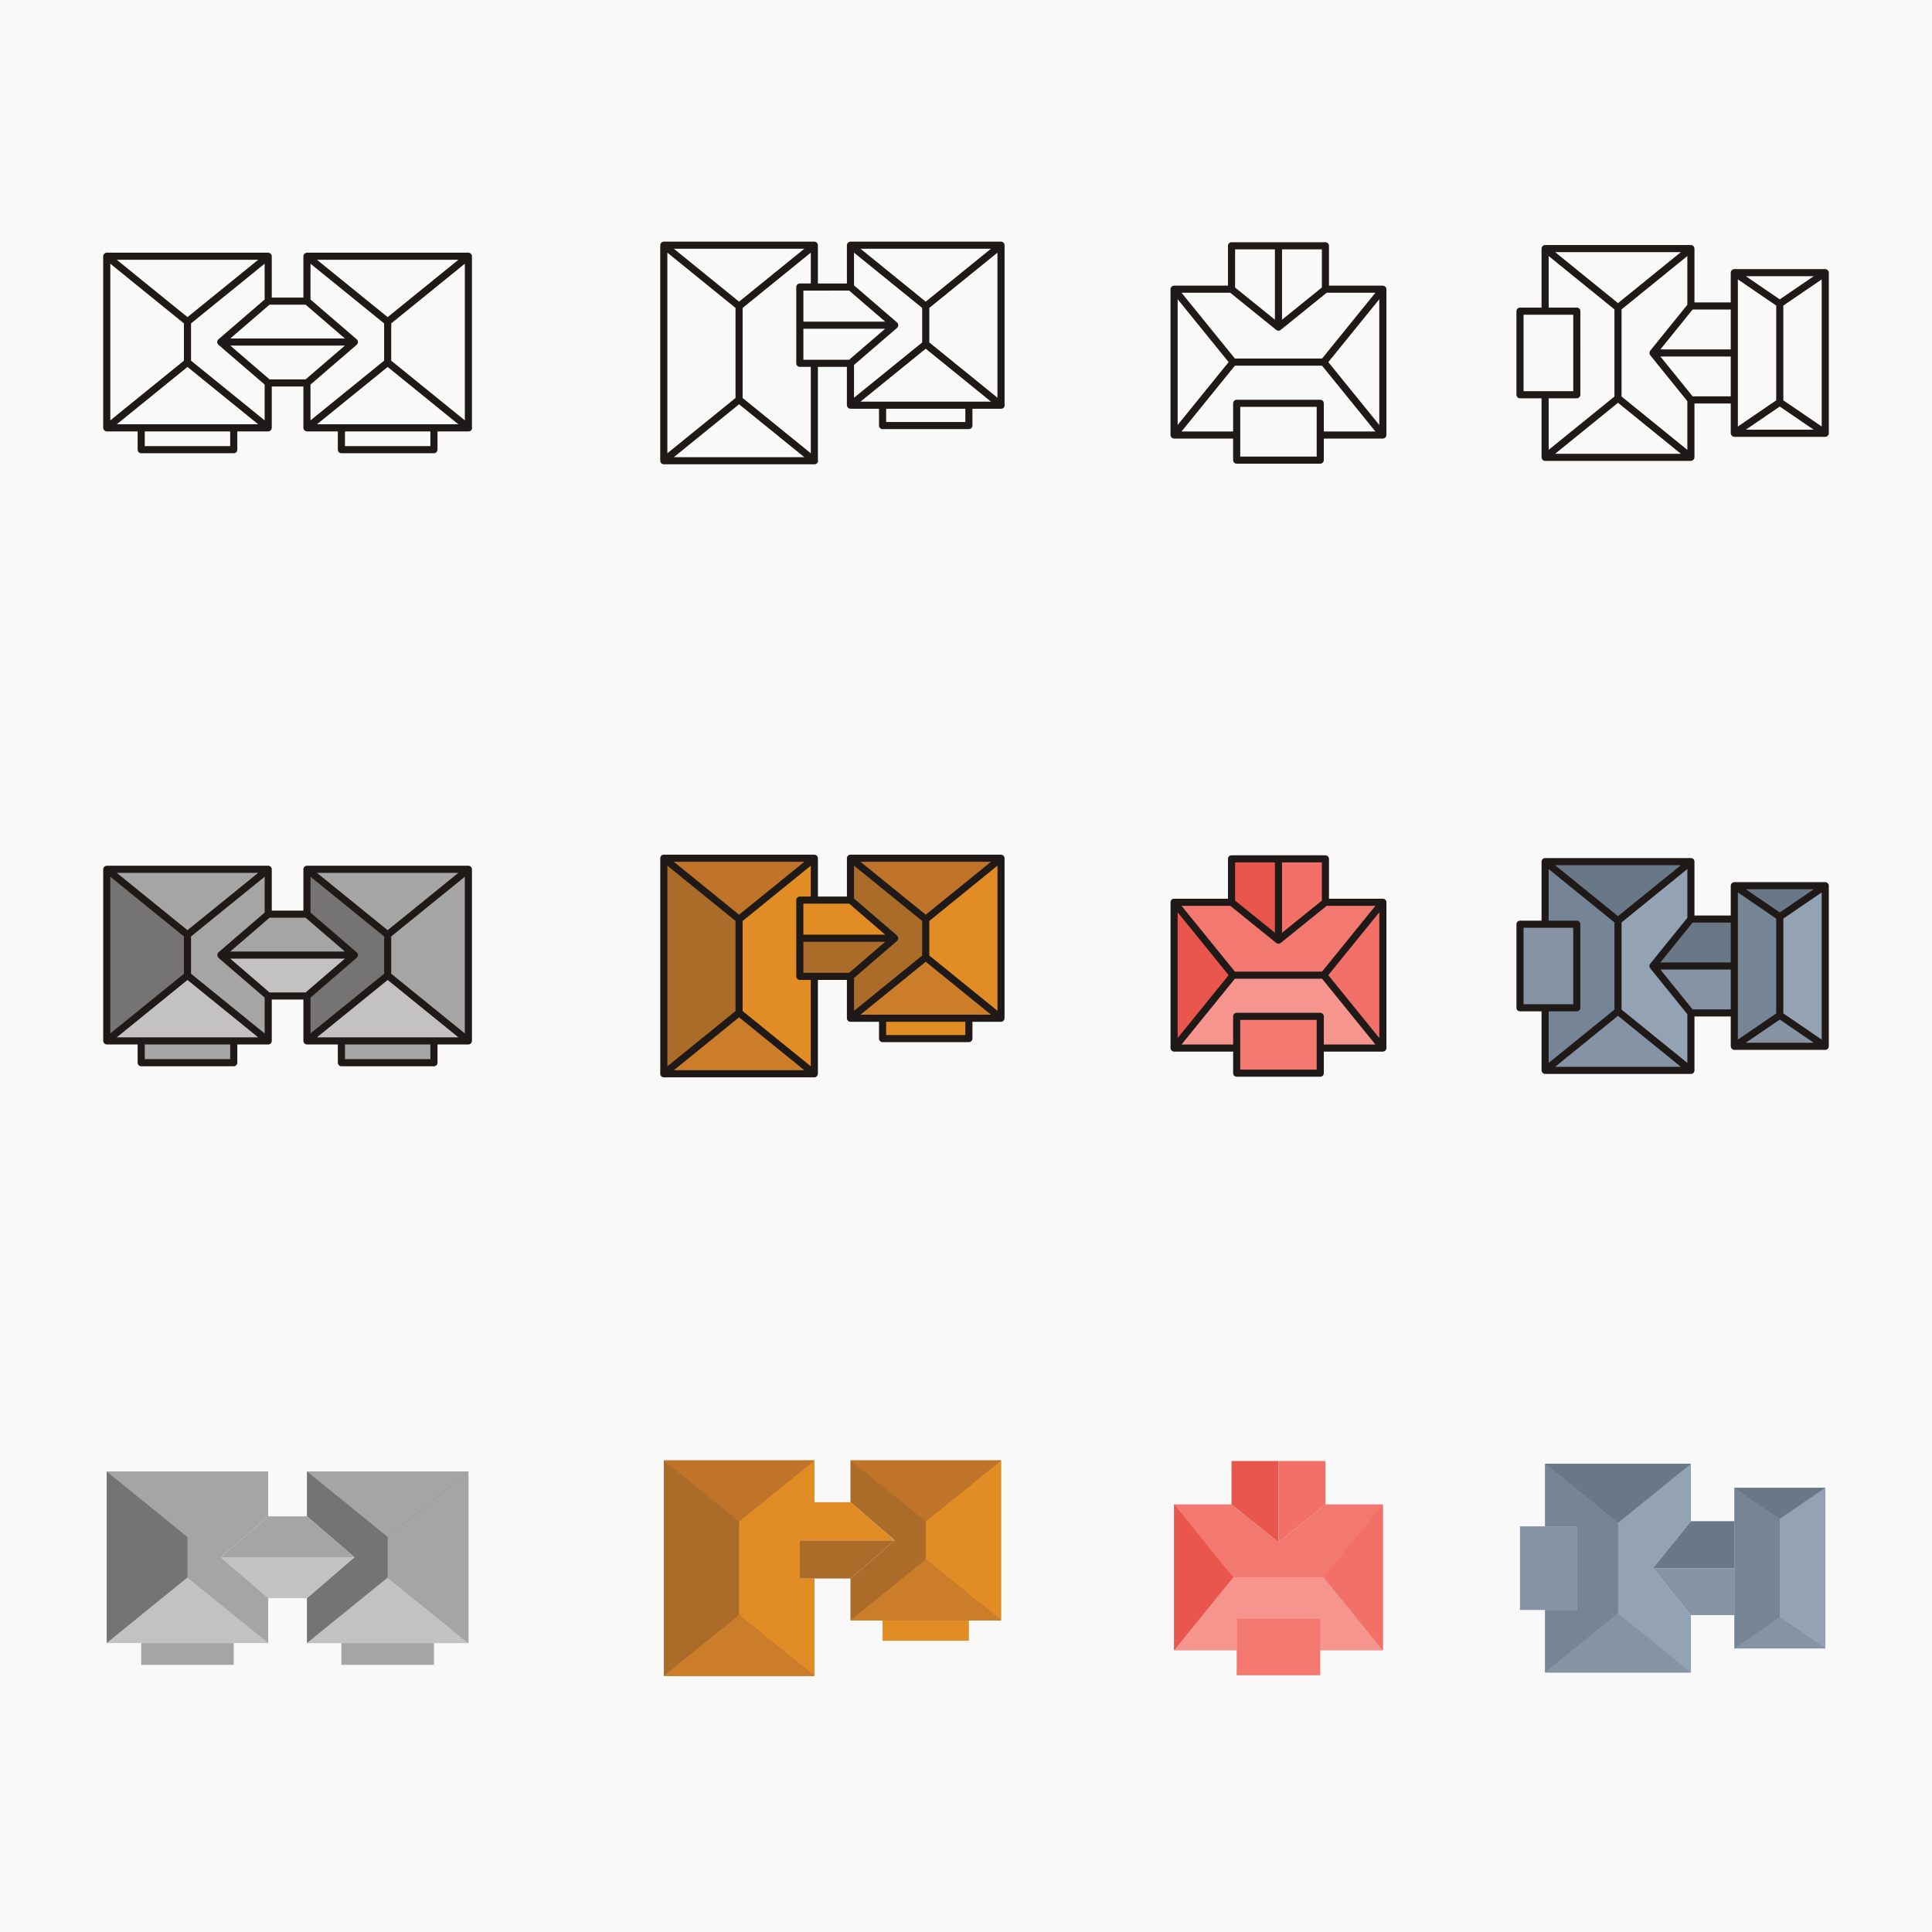 <?xml version="1.0" encoding="utf-8"?>
<!-- Generator: Adobe Illustrator 15.0.0, SVG Export Plug-In . SVG Version: 6.00 Build 0)  -->
<!DOCTYPE svg PUBLIC "-//W3C//DTD SVG 1.1//EN" "http://www.w3.org/Graphics/SVG/1.1/DTD/svg11.dtd">
<svg version="1.1" id="Layer_1" xmlns="http://www.w3.org/2000/svg" xmlns:xlink="http://www.w3.org/1999/xlink" x="0px" y="0px"
	 width="595.28px" height="595.28px" viewBox="0 0 595.28 595.28" enable-background="new 0 0 595.28 595.28" xml:space="preserve">
<rect x="0" y="0" width="595.28" height="595.28" fill="#333333" stroke="none"/>
<rect x="0.002" y="0.002" fill-rule="evenodd" clip-rule="evenodd" fill="#F9F9FA" width="595.275" height="595.276"/>
<path fill="#1F1A17" d="M145.417,131.644V78.949c0-0.107-0.033-0.205-0.062-0.303c-0.006-0.021,0.005-0.042-0.002-0.063
	c-0.003-0.008-0.012-0.011-0.015-0.019c-0.019-0.05-0.048-0.092-0.074-0.139c-0.023-0.042-0.048-0.075-0.077-0.114
	c-0.058-0.078-0.121-0.146-0.196-0.207c-0.036-0.029-0.069-0.049-0.107-0.073c-0.015-0.009-0.027-0.02-0.042-0.028
	c-0.02-0.012-0.029-0.035-0.05-0.045c-0.007-0.003-0.015,0-0.021-0.003c-0.138-0.063-0.289-0.102-0.45-0.102H94.574
	c-0.21,0-0.396,0.076-0.563,0.179c-0.039,0.023-0.072,0.044-0.107,0.073c-0.153,0.122-0.276,0.273-0.347,0.459
	c-0.003,0.008-0.012,0.011-0.015,0.019c-0.007,0.021,0.004,0.042-0.002,0.063c-0.029,0.098-0.061,0.195-0.061,0.303v12.738h-9.744
	V78.949c0-0.107-0.032-0.205-0.061-0.303c-0.006-0.021,0.005-0.042-0.002-0.063c-0.003-0.008-0.011-0.011-0.014-0.019
	c-0.07-0.186-0.194-0.338-0.347-0.459c-0.036-0.029-0.069-0.049-0.107-0.073c-0.167-0.104-0.353-0.179-0.563-0.179H32.892
	c-0.161,0-0.312,0.039-0.45,0.102c-0.006,0.003-0.015,0-0.021,0.003c-0.021,0.011-0.031,0.034-0.051,0.046
	c-0.015,0.008-0.027,0.019-0.042,0.028c-0.039,0.023-0.072,0.044-0.107,0.073c-0.076,0.06-0.138,0.128-0.196,0.207
	c-0.028,0.039-0.054,0.072-0.077,0.114c-0.026,0.046-0.055,0.088-0.074,0.139c-0.003,0.008-0.012,0.011-0.015,0.019
	c-0.007,0.021,0.004,0.042-0.002,0.063c-0.029,0.098-0.061,0.195-0.061,0.303v52.878c0,0.107,0.032,0.204,0.061,0.302
	c0.006,0.021-0.005,0.042,0.002,0.063c0.003,0.008,0.012,0.011,0.015,0.02c0.019,0.05,0.048,0.092,0.074,0.138
	c0.023,0.042,0.049,0.076,0.077,0.114c0.058,0.078,0.12,0.146,0.196,0.207c0.036,0.029,0.069,0.049,0.108,0.073
	c0.014,0.009,0.026,0.019,0.041,0.027c0.021,0.011,0.03,0.035,0.052,0.046c0.008,0.003,0.017,0.002,0.024,0.005
	c0.137,0.062,0.287,0.1,0.446,0.1h9.517v5.628c0,0.604,0.492,1.096,1.096,1.096h28.518c0.604,0,1.096-0.492,1.096-1.096v-5.628
	h9.521c0.21,0,0.396-0.076,0.563-0.179c0.039-0.023,0.073-0.044,0.108-0.073c0.153-0.122,0.276-0.273,0.347-0.459
	c0.003-0.008,0.012-0.011,0.015-0.019c0.007-0.021-0.004-0.042,0.002-0.063c0.029-0.098,0.061-0.195,0.061-0.303v-12.742h9.744
	v12.742c0,0.107,0.032,0.204,0.061,0.302c0.006,0.021-0.005,0.042,0.002,0.063c0.003,0.008,0.012,0.011,0.015,0.02
	c0.07,0.186,0.193,0.337,0.347,0.459c0.036,0.029,0.069,0.049,0.108,0.073c0.167,0.104,0.353,0.179,0.563,0.179h9.52v5.628
	c0,0.604,0.493,1.096,1.096,1.096h28.515c0.604,0,1.096-0.492,1.096-1.096v-5.628h9.52c0.018,0,0.036,0,0.054,0
	c0.607,0,1.096-0.492,1.096-1.096C145.471,131.759,145.429,131.708,145.417,131.644z M94.166,116.893h-11.12l-3.278-2.823
	l-8.81-7.587h35.296l-8.81,7.587L94.166,116.893z M33.987,81.25l22.682,18.395v11.484l-22.682,18.397V81.25z M58.861,99.645
	L81.542,81.25v11.031l-14.251,12.275c-0.135,0.116-0.228,0.264-0.292,0.425c-0.004,0.01-0.015,0.014-0.019,0.024
	c-0.007,0.019,0.003,0.038-0.002,0.056c-0.016,0.049-0.019,0.093-0.027,0.143c-0.011,0.062-0.04,0.118-0.04,0.182
	c0,0.063,0.029,0.12,0.04,0.182c0.009,0.05,0.011,0.094,0.027,0.143c0.005,0.018-0.004,0.037,0.002,0.056
	c0.004,0.01,0.015,0.014,0.019,0.024c0.064,0.161,0.157,0.31,0.292,0.426l14.251,12.275v11.034l-22.682-18.397V99.645z
	 M83.046,93.88h11.12l3.279,2.823l8.81,7.587H70.958l8.81-7.587L83.046,93.88z M95.67,118.492l14.251-12.275
	c0.134-0.116,0.227-0.265,0.292-0.426c0.004-0.01,0.015-0.014,0.019-0.024c0.007-0.019-0.003-0.038,0.003-0.056
	c0.016-0.049,0.019-0.093,0.027-0.143c0.011-0.062,0.04-0.118,0.04-0.182c0-0.064-0.029-0.121-0.04-0.182
	c-0.008-0.05-0.011-0.094-0.027-0.143c-0.006-0.018,0.004-0.037-0.003-0.056c-0.004-0.01-0.015-0.014-0.019-0.024
	c-0.065-0.161-0.158-0.309-0.292-0.425L95.67,92.281V81.25l22.682,18.395v11.484L95.67,129.525V118.492z M120.543,111.128V99.645
	l22.681-18.395v48.276l-13.518-10.964L120.543,111.128z M141.228,80.045L119.446,97.71L97.666,80.045H141.228z M57.767,97.71
	L35.984,80.045h43.563L57.767,97.71z M70.926,137.455H44.601v-4.532h26.326V137.455z M72.022,130.731H43.505h-7.521l21.783-17.668
	l21.783,17.668H72.022z M119.446,113.063l21.782,17.668h-7.524H105.19h-7.527L119.446,113.063z M132.608,137.455h-26.322v-4.532
	h26.322V137.455z"/>
<path fill="#1F1A17" d="M309.524,124.664v-49.12V75.54c0-0.107-0.032-0.205-0.062-0.304c-0.006-0.019,0.005-0.039-0.002-0.059
	c-0.003-0.007-0.011-0.01-0.014-0.018c-0.02-0.053-0.049-0.097-0.076-0.146c-0.021-0.038-0.045-0.068-0.07-0.104
	c-0.061-0.083-0.126-0.155-0.206-0.218c-0.031-0.025-0.061-0.043-0.095-0.064c-0.021-0.014-0.041-0.031-0.064-0.043
	c-0.015-0.008-0.021-0.025-0.036-0.033c-0.005-0.002-0.011,0-0.015-0.002c-0.141-0.064-0.293-0.106-0.457-0.106h-46.386
	c-0.214,0-0.402,0.078-0.572,0.185c-0.034,0.021-0.063,0.04-0.095,0.064c-0.156,0.123-0.281,0.277-0.352,0.467
	c-0.003,0.007-0.011,0.011-0.014,0.018c-0.007,0.02,0.003,0.04-0.002,0.06c-0.029,0.098-0.062,0.195-0.062,0.303v11.806h-8.935
	V75.543V75.54c0-0.107-0.032-0.205-0.062-0.304c-0.006-0.019,0.005-0.039-0.002-0.059c-0.002-0.007-0.011-0.01-0.014-0.018
	c-0.02-0.053-0.049-0.097-0.076-0.146c-0.021-0.038-0.045-0.068-0.07-0.104c-0.06-0.083-0.126-0.155-0.206-0.218
	c-0.031-0.025-0.061-0.043-0.094-0.064c-0.022-0.014-0.042-0.031-0.064-0.043c-0.015-0.008-0.021-0.025-0.037-0.033
	c-0.005-0.002-0.01,0-0.015-0.002c-0.14-0.064-0.292-0.106-0.456-0.106h-46.387c-0.214,0-0.402,0.078-0.571,0.185
	c-0.034,0.021-0.063,0.04-0.095,0.064c-0.157,0.123-0.282,0.277-0.353,0.467c-0.003,0.007-0.011,0.011-0.014,0.018
	c-0.007,0.02,0.004,0.04-0.002,0.06c-0.029,0.098-0.062,0.195-0.062,0.303v66.42c0,0.107,0.032,0.204,0.062,0.302
	c0.006,0.021-0.006,0.042,0.002,0.063c0.003,0.008,0.012,0.012,0.015,0.02c0.07,0.186,0.193,0.337,0.347,0.459
	c0.035,0.029,0.069,0.049,0.108,0.073c0.167,0.104,0.353,0.179,0.563,0.179h46.387c0.018,0,0.036,0,0.054,0
	c0.607,0,1.096-0.492,1.096-1.096c0-0.068-0.043-0.119-0.055-0.183v-28.737h8.935v11.806c0,0.107,0.032,0.204,0.061,0.302
	c0.006,0.021-0.005,0.042,0.002,0.063c0.002,0.008,0.012,0.012,0.015,0.02c0.07,0.186,0.193,0.337,0.347,0.459
	c0.035,0.028,0.069,0.049,0.108,0.073c0.167,0.104,0.353,0.179,0.563,0.179h8.802v5.175c0,0.604,0.492,1.096,1.096,1.096h26.592
	c0.604,0,1.096-0.492,1.096-1.096v-5.175h8.801c0.019,0,0.037,0,0.055,0c0.607,0,1.096-0.492,1.096-1.096
	C309.578,124.779,309.536,124.728,309.524,124.664z M296.875,114.065l-10.542-8.552V94.876l6.393-5.186l14.606-11.846v44.703
	L296.875,114.065z M261.635,110.849h-10.719h-3.382v-9.56h25.201l-8.154,7.022L261.635,110.849z M261.635,89.538l2.947,2.537
	l8.154,7.022h-25.201v-9.559h3.382H261.635z M263.138,112.447l13.264-11.424c0.134-0.116,0.227-0.264,0.292-0.425
	c0.004-0.01,0.015-0.015,0.019-0.024c0.006-0.019-0.003-0.038,0.003-0.056c0.015-0.049,0.018-0.093,0.027-0.143
	c0.011-0.062,0.039-0.118,0.039-0.182c0-0.064-0.028-0.12-0.039-0.182c-0.009-0.05-0.012-0.094-0.027-0.143
	c-0.006-0.018,0.003-0.037-0.003-0.056c-0.004-0.01-0.015-0.014-0.019-0.024c-0.065-0.161-0.158-0.31-0.292-0.426l-13.264-11.423
	V77.845l21.002,17.035v10.63l-21.002,17.035V112.447z M285.233,92.944l-20.1-16.305h40.202l-14.455,11.724L285.233,92.944z
	 M205.625,77.845l21,17.032v27.749l-21,17.033V77.845z M207.621,76.639h40.202L227.72,92.942L207.621,76.639z M227.72,124.561
	l20.104,16.303h-40.205L227.72,124.561z M249.82,139.661l-21.002-17.035V94.877l21.002-17.033v9.501h-3.381
	c-0.604,0-1.096,0.492-1.096,1.096v11.751v11.751c0,0.604,0.492,1.096,1.096,1.096h3.381V139.661z M285.233,107.446l1.341,1.087
	l18.761,15.217h-6.805h-26.592h-6.809L285.233,107.446z M297.435,130.021h-24.399v-4.079h24.399V130.021z"/>
<path fill="#1F1A17" d="M427.176,89.107c0-0.21-0.075-0.396-0.179-0.563c-0.023-0.039-0.044-0.072-0.072-0.107
	c-0.122-0.153-0.274-0.276-0.46-0.347c-0.008-0.003-0.012-0.011-0.02-0.014c-0.02-0.007-0.041,0.004-0.062-0.002
	c-0.099-0.029-0.196-0.062-0.304-0.062h-16.6V75.735c0-0.604-0.492-1.096-1.097-1.096h-14.466h-14.466
	c-0.604,0-1.096,0.492-1.096,1.096v12.277h-16.604c-0.107,0-0.204,0.032-0.303,0.061c-0.021,0.006-0.042-0.005-0.063,0.002
	c-0.008,0.003-0.011,0.011-0.019,0.015c-0.187,0.07-0.338,0.193-0.46,0.347c-0.028,0.035-0.05,0.069-0.073,0.108
	c-0.104,0.167-0.179,0.353-0.179,0.563v44.928c0,0.161,0.039,0.311,0.103,0.449c0.002,0.007,0,0.015,0.003,0.022
	c0.011,0.021,0.034,0.031,0.046,0.051c0.008,0.014,0.019,0.027,0.027,0.041c0.023,0.039,0.045,0.072,0.073,0.108
	c0.06,0.075,0.128,0.138,0.206,0.195c0.039,0.028,0.072,0.054,0.115,0.077c0.046,0.026,0.088,0.055,0.138,0.074
	c0.008,0.003,0.012,0.012,0.02,0.015c0.118,0.042,0.241,0.063,0.365,0.063h18.191v6.633c0,0.604,0.492,1.096,1.097,1.096h25.752
	c0.604,0,1.096-0.492,1.096-1.096v-6.633h18.191c0.124,0,0.248-0.021,0.365-0.063c0.008-0.003,0.012-0.012,0.02-0.015
	c0.051-0.019,0.093-0.048,0.139-0.074c0.042-0.023,0.076-0.049,0.114-0.077c0.078-0.058,0.146-0.12,0.207-0.195
	c0.028-0.036,0.049-0.069,0.072-0.108c0.009-0.014,0.02-0.027,0.028-0.042c0.012-0.021,0.035-0.03,0.045-0.051
	c0.004-0.007,0.001-0.015,0.004-0.021c0.063-0.138,0.102-0.289,0.102-0.45V89.107z M412.548,115.609l-3.273-4.037l15.71-19.375
	v38.747L412.548,115.609z M380.495,110.476l-16.44-20.272h15.012l14.163,11.449c0.031,0.025,0.074,0.017,0.106,0.038
	c0.043,0.028,0.064,0.076,0.111,0.098c0.148,0.072,0.311,0.108,0.471,0.108s0.323-0.036,0.471-0.108
	c0.047-0.022,0.069-0.07,0.111-0.098c0.033-0.021,0.076-0.013,0.106-0.038l14.164-11.449h15.009l-16.438,20.272H380.495z
	 M378.561,111.57l-15.711,19.373V92.196L378.561,111.57z M407.288,88.585l-2.74,2.215l-9.534,7.706V76.831h12.274V88.585z
	 M380.549,76.831h12.273v21.675l-9.534-7.706l-2.739-2.215V76.831z M405.696,140.669h-23.56v-6.633v-8.675h23.56v8.675V140.669z
	 M406.793,123.169h-25.752c-0.604,0-1.097,0.492-1.097,1.096v8.675h-15.89l16.44-20.272h26.844l6.358,7.838l10.082,12.434h-15.891
	v-8.675C407.889,123.661,407.396,123.169,406.793,123.169z"/>
<path fill="#1F1A17" d="M563.484,84.008c0-0.087-0.03-0.165-0.049-0.246c-0.007-0.026,0.009-0.051,0.001-0.077
	c-0.004-0.014-0.02-0.02-0.024-0.034c-0.019-0.054-0.043-0.103-0.069-0.152c-0.022-0.043-0.05-0.077-0.079-0.116
	c-0.057-0.079-0.117-0.15-0.191-0.211c-0.033-0.027-0.065-0.044-0.102-0.067c-0.004-0.003-0.007-0.005-0.011-0.008
	c-0.024-0.015-0.035-0.044-0.062-0.058c-0.011-0.006-0.023-0.002-0.035-0.007c-0.145-0.071-0.303-0.119-0.475-0.119h-28.02h-0.003
	c-0.22,0-0.413,0.082-0.585,0.193c-0.033,0.021-0.063,0.038-0.092,0.063c-0.159,0.128-0.28,0.292-0.348,0.489
	c-0.004,0.011-0.017,0.016-0.021,0.028c-0.007,0.021,0.007,0.042,0.001,0.064c-0.021,0.085-0.052,0.167-0.052,0.259v9.179H522.09
	v-16.6c0-0.107-0.033-0.205-0.062-0.303c-0.006-0.021,0.005-0.042-0.002-0.062c-0.003-0.008-0.012-0.011-0.015-0.019
	c-0.07-0.187-0.193-0.338-0.348-0.46c-0.035-0.028-0.068-0.049-0.107-0.073c-0.167-0.104-0.353-0.179-0.563-0.179h-44.925
	c-0.161,0-0.312,0.04-0.449,0.103c-0.007,0.003-0.015,0-0.021,0.003c-0.021,0.01-0.031,0.034-0.051,0.045
	c-0.015,0.008-0.027,0.019-0.041,0.028c-0.039,0.024-0.073,0.044-0.108,0.073c-0.076,0.061-0.138,0.129-0.196,0.207
	c-0.027,0.039-0.053,0.073-0.076,0.114c-0.026,0.046-0.055,0.088-0.074,0.139c-0.003,0.008-0.012,0.011-0.015,0.02
	c-0.008,0.021,0.004,0.042-0.002,0.063c-0.029,0.098-0.062,0.195-0.062,0.302v18.191h-6.637c-0.604,0-1.096,0.492-1.096,1.096
	v25.752c0,0.604,0.492,1.096,1.096,1.096h6.637v18.191c0,0.107,0.032,0.204,0.062,0.302c0.006,0.021-0.006,0.042,0.002,0.063
	c0.003,0.008,0.012,0.012,0.015,0.02c0.02,0.05,0.048,0.092,0.074,0.138c0.023,0.042,0.049,0.076,0.076,0.115
	c0.059,0.078,0.121,0.146,0.196,0.207c0.036,0.028,0.069,0.049,0.108,0.073c0.014,0.008,0.025,0.019,0.041,0.027
	c0.02,0.012,0.029,0.036,0.051,0.046c0.008,0.004,0.017,0.002,0.025,0.006c0.137,0.062,0.285,0.1,0.445,0.1h44.925
	c0.211,0,0.396-0.076,0.563-0.179c0.039-0.024,0.072-0.044,0.108-0.073c0.153-0.122,0.276-0.274,0.347-0.46
	c0.003-0.008,0.012-0.011,0.015-0.019c0.007-0.021-0.004-0.042,0.002-0.062c0.029-0.098,0.062-0.196,0.062-0.303v-16.6h11.181v9.179
	c0,0.092,0.03,0.173,0.052,0.259c0.006,0.021-0.008,0.042-0.001,0.064c0.004,0.012,0.017,0.017,0.021,0.028
	c0.067,0.197,0.188,0.361,0.348,0.489c0.029,0.025,0.059,0.041,0.092,0.063c0.172,0.112,0.365,0.193,0.585,0.193h0.003h28.02
	c0.171,0,0.328-0.047,0.472-0.117c0.013-0.006,0.026-0.003,0.038-0.009c0.026-0.014,0.037-0.042,0.063-0.058
	c0.003-0.002,0.007-0.005,0.01-0.007c0.036-0.023,0.068-0.041,0.102-0.068c0.074-0.061,0.135-0.132,0.191-0.211
	c0.028-0.04,0.056-0.074,0.079-0.117c0.026-0.05,0.051-0.098,0.069-0.152c0.005-0.014,0.021-0.02,0.024-0.034
	c0.008-0.026-0.008-0.051-0.001-0.077c0.019-0.082,0.049-0.159,0.049-0.246V84.008z M535.462,123.217v-14.466V94.283v-8.201
	l11.821,8.068v29.199l-11.821,8.068V123.217z M549.475,123.35V94.15l11.818-8.066v45.331L549.475,123.35z M558.837,85.104
	l-10.46,7.139l-10.46-7.139H558.837z M533.271,107.655h-21.675l7.806-9.661l2.114-2.616h11.755V107.655z M519.897,123.604v15.009
	l-20.269-16.441V95.328l20.269-16.44v15.009l-11.449,14.167c-0.029,0.036-0.028,0.083-0.052,0.122
	c-0.023,0.037-0.065,0.056-0.084,0.096c-0.027,0.055-0.013,0.116-0.029,0.174c-0.024,0.083-0.056,0.156-0.06,0.241
	c-0.003,0.04-0.003,0.073,0,0.112c0.004,0.085,0.035,0.159,0.06,0.241c0.017,0.058,0.002,0.119,0.029,0.174
	c0.019,0.04,0.061,0.059,0.084,0.096c0.023,0.038,0.022,0.086,0.052,0.122L519.897,123.604z M498.534,93.394l-19.373-15.711h38.743
	L498.534,93.394z M469.433,96.97h6.636h8.675v23.56h-8.675h-6.636V96.97z M485.839,122.722c0.604,0,1.097-0.492,1.097-1.096V95.874
	c0-0.604-0.492-1.096-1.097-1.096h-8.675v-15.89l20.272,16.44v26.843l-20.272,16.441v-15.89H485.839z M479.161,139.817
	l19.373-15.711l19.37,15.711H479.161z M521.516,122.121l-2.215-2.74l-7.705-9.534h21.675v12.273H521.516z M548.375,125.258
	l10.461,7.138H537.92L548.375,125.258z"/>
<g>
	<g>
		<polygon fill-rule="evenodd" clip-rule="evenodd" fill="#757373" points="94.572,506.246 94.572,492.41 109.206,479.807 
			94.572,467.205 94.572,453.368 144.321,453.368 144.321,506.246 		"/>
	</g>
	<g>
		<polygon fill-rule="evenodd" clip-rule="evenodd" fill="#A5A5A5" points="119.447,486.073 119.447,473.543 131.885,463.455 
			144.321,453.369 144.321,506.246 131.885,496.16 		"/>
	</g>
	<g>
		<polygon fill-rule="evenodd" clip-rule="evenodd" fill="#C3C2C1" points="119.446,486.073 131.885,496.16 144.321,506.246 
			119.446,506.246 94.572,506.246 107.01,496.16 		"/>
	</g>
	<g>
		<polygon fill-rule="evenodd" clip-rule="evenodd" fill="#A5A5A5" points="119.446,473.543 131.885,463.455 144.321,453.369 
			119.446,453.369 94.572,453.369 107.01,463.455 		"/>
	</g>
	<g>
		<polygon fill-rule="evenodd" clip-rule="evenodd" fill="#C3C2C1" points="94.572,492.41 82.639,492.41 68.005,479.807 
			109.206,479.807 		"/>
	</g>
	<g>
		<polygon fill-rule="evenodd" clip-rule="evenodd" fill="#A5A5A5" points="94.572,467.205 82.639,467.205 68.005,479.807 
			109.206,479.807 		"/>
	</g>
	<g>
		<polygon fill-rule="evenodd" clip-rule="evenodd" fill="#A5A5A5" points="82.639,506.246 82.639,492.41 68.005,479.807 
			82.639,467.205 82.639,453.368 32.891,453.368 32.891,506.246 		"/>
	</g>
	<g>
		<polygon fill-rule="evenodd" clip-rule="evenodd" fill="#757373" points="57.765,486.073 57.765,473.543 45.326,463.455 
			32.891,453.369 32.891,506.246 45.326,496.16 		"/>
	</g>
	<g>
		<polygon fill-rule="evenodd" clip-rule="evenodd" fill="#C3C2C1" points="57.765,486.073 45.328,496.16 32.891,506.246 
			57.765,506.246 82.639,506.246 70.203,496.16 		"/>
	</g>
	<g>
		<polygon fill-rule="evenodd" clip-rule="evenodd" fill="#A5A5A5" points="57.765,473.543 45.328,463.455 32.891,453.369 
			57.765,453.369 82.639,453.369 70.203,463.455 		"/>
	</g>
	<g>
		<rect x="43.505" y="506.246" fill-rule="evenodd" clip-rule="evenodd" fill="#A5A5A5" width="28.519" height="6.726"/>
	</g>
	<g>
		<rect x="105.188" y="506.246" fill-rule="evenodd" clip-rule="evenodd" fill="#A5A5A5" width="28.518" height="6.726"/>
	</g>
</g>
<g>
	<g>
		<polygon fill-rule="evenodd" clip-rule="evenodd" fill="#AB6C29" points="262.042,499.266 262.042,486.364 275.688,474.613 
			262.042,462.863 262.042,449.961 308.428,449.961 308.428,499.266 		"/>
	</g>
	<g>
		<polygon fill-rule="evenodd" clip-rule="evenodd" fill="#E28C25" points="285.235,480.455 285.235,468.772 296.832,459.366 
			308.428,449.962 308.428,499.266 296.832,489.861 		"/>
	</g>
	<g>
		<polygon fill-rule="evenodd" clip-rule="evenodd" fill="#CB7D29" points="285.234,480.455 296.831,489.861 308.428,499.266 
			285.234,499.266 262.042,499.266 273.638,489.861 		"/>
	</g>
	<g>
		<polygon fill-rule="evenodd" clip-rule="evenodd" fill="#BF7429" points="285.234,468.772 296.831,459.366 308.428,449.962 
			285.234,449.962 262.042,449.962 273.638,459.366 		"/>
	</g>
	<g>
		<polygon fill-rule="evenodd" clip-rule="evenodd" fill="#AB6C29" points="262.042,486.364 246.439,486.364 246.439,474.613 
			275.688,474.613 		"/>
	</g>
	<g>
		<polygon fill-rule="evenodd" clip-rule="evenodd" fill="#E28C25" points="262.042,462.863 246.439,462.863 246.439,474.613 
			275.688,474.613 		"/>
	</g>
	<g>
		<rect x="271.94" y="499.266" fill-rule="evenodd" clip-rule="evenodd" fill="#E28C25" width="26.59" height="6.271"/>
	</g>
	<g>
		<path fill-rule="evenodd" clip-rule="evenodd" fill="#AB6C29" d="M204.529,516.379c0-23.783,0-42.635,0-66.418h46.386v12.902
			h-4.476v11.75v11.751h4.476v30.015H204.529z"/>
	</g>
	<g>
		<polygon fill-rule="evenodd" clip-rule="evenodd" fill="#E28C25" points="227.721,497.568 227.721,468.772 239.319,459.366 
			250.915,449.962 250.915,462.863 246.439,462.863 246.439,474.613 246.439,486.364 250.915,486.364 250.915,516.379 
			239.319,506.975 		"/>
	</g>
	<g>
		<polygon fill-rule="evenodd" clip-rule="evenodd" fill="#CB7D29" points="227.721,497.568 239.318,506.975 250.915,516.379 
			227.721,516.379 204.529,516.379 216.125,506.975 		"/>
	</g>
	<g>
		<polygon fill-rule="evenodd" clip-rule="evenodd" fill="#BF7429" points="227.721,468.772 239.318,459.366 250.915,449.962 
			227.721,449.962 204.529,449.962 216.125,459.366 		"/>
	</g>
</g>
<g>
	<g>
		<polygon fill-rule="evenodd" clip-rule="evenodd" fill="#F37870" points="361.754,463.527 379.451,463.527 393.919,475.223 
			408.385,463.527 426.082,463.527 426.082,508.454 406.794,508.454 406.794,498.683 381.041,498.683 381.041,508.454 
			361.754,508.454 		"/>
	</g>
	<g>
		<polygon fill-rule="evenodd" clip-rule="evenodd" fill="#F6948E" points="379.973,485.99 407.862,485.99 416.973,497.223 
			426.082,508.454 406.794,508.454 406.794,498.683 381.041,498.683 381.041,508.454 361.754,508.454 370.863,497.223 		"/>
	</g>
	<g>
		<polygon fill-rule="evenodd" clip-rule="evenodd" fill="#E8564E" points="379.973,485.99 370.863,497.223 361.754,508.454 
			361.754,485.99 361.754,463.527 370.863,474.758 		"/>
	</g>
	<g>
		<polygon fill-rule="evenodd" clip-rule="evenodd" fill="#F27067" points="407.863,485.99 416.973,497.223 426.082,508.454 
			426.082,485.99 426.082,463.527 416.973,474.758 		"/>
	</g>
	<g>
		<rect x="381.041" y="498.683" fill-rule="evenodd" clip-rule="evenodd" fill="#F37870" width="25.753" height="17.503"/>
	</g>
	<g>
		<polygon fill-rule="evenodd" clip-rule="evenodd" fill="#E8564E" points="379.451,463.527 379.451,450.154 393.919,450.154 
			393.919,475.223 		"/>
	</g>
	<g>
		<polygon fill-rule="evenodd" clip-rule="evenodd" fill="#F27067" points="408.385,463.527 408.385,450.154 393.919,450.154 
			393.919,475.223 		"/>
	</g>
</g>
<g>
	<g>
		<polygon fill-rule="evenodd" clip-rule="evenodd" fill="#94A3B4" points="520.995,451.006 520.995,468.704 509.3,483.171 
			520.995,497.637 520.995,515.334 476.068,515.334 476.068,496.046 485.84,496.046 485.84,470.293 476.068,470.293 
			476.068,451.006 		"/>
	</g>
	<g>
		<polygon fill-rule="evenodd" clip-rule="evenodd" fill="#768596" points="498.531,469.225 498.531,497.114 487.3,506.225 
			476.068,515.334 476.068,496.046 485.84,496.046 485.84,470.293 476.068,470.293 476.068,451.006 487.3,460.115 		"/>
	</g>
	<g>
		<polygon fill-rule="evenodd" clip-rule="evenodd" fill="#697887" points="498.531,469.225 487.301,460.115 476.068,451.006 
			498.531,451.006 520.995,451.006 509.765,460.115 		"/>
	</g>
	<g>
		<polygon fill-rule="evenodd" clip-rule="evenodd" fill="#8593A5" points="498.531,497.115 487.301,506.225 476.068,515.334 
			498.531,515.334 520.995,515.334 509.765,506.225 		"/>
	</g>
	<g>
		<rect x="468.337" y="470.293" fill-rule="evenodd" clip-rule="evenodd" fill="#8593A5" width="17.503" height="25.753"/>
	</g>
	<g>
		<polygon fill-rule="evenodd" clip-rule="evenodd" fill="#697887" points="520.995,468.704 534.367,468.704 534.367,483.171 
			509.3,483.171 		"/>
	</g>
	<g>
		<polygon fill-rule="evenodd" clip-rule="evenodd" fill="#8593A5" points="520.995,497.637 534.367,497.637 534.367,483.171 
			509.3,483.171 		"/>
	</g>
	<g>
		<path fill-rule="evenodd" clip-rule="evenodd" fill="#768596" d="M562.39,458.428c0,14.454,0,35.154,0,49.485h-28.022
			c0-11.919,0-37.567,0-49.485H562.39z"/>
	</g>
	<g>
		<polygon fill-rule="evenodd" clip-rule="evenodd" fill="#697887" points="548.379,467.991 541.373,463.209 534.368,458.428 
			548.379,458.428 562.39,458.428 555.385,463.209 		"/>
	</g>
	<g>
		<path fill-rule="evenodd" clip-rule="evenodd" fill="#94A3B4" d="M562.39,458.428c0,15.941,0,33.544,0,49.485l-14.011-9.562
			v-30.362v0.002L562.39,458.428z"/>
	</g>
	<g>
		<polygon fill-rule="evenodd" clip-rule="evenodd" fill="#8593A5" points="548.379,498.351 541.373,503.131 534.368,507.913 
			548.379,507.913 562.39,507.913 555.385,503.131 		"/>
	</g>
</g>
<g>
	<g>
		<polygon fill-rule="evenodd" clip-rule="evenodd" fill="#757373" points="94.572,320.717 94.572,306.88 109.206,294.277 
			94.572,281.675 94.572,267.839 144.321,267.839 144.321,320.717 		"/>
	</g>
	<g>
		<polygon fill-rule="evenodd" clip-rule="evenodd" fill="#A5A5A5" points="119.447,300.543 119.447,288.013 131.885,277.926 
			144.321,267.84 144.321,320.717 131.885,310.63 		"/>
	</g>
	<g>
		<polygon fill-rule="evenodd" clip-rule="evenodd" fill="#C3C2C1" points="119.446,300.543 131.885,310.63 144.321,320.717 
			119.446,320.717 94.572,320.717 107.01,310.63 		"/>
	</g>
	<g>
		<polygon fill-rule="evenodd" clip-rule="evenodd" fill="#A5A5A5" points="119.446,288.013 131.885,277.926 144.321,267.84 
			119.446,267.84 94.572,267.84 107.01,277.926 		"/>
	</g>
	<g>
		<polygon fill-rule="evenodd" clip-rule="evenodd" fill="#C3C2C1" points="94.572,306.88 82.639,306.88 68.005,294.277 
			109.206,294.277 		"/>
	</g>
	<g>
		<polygon fill-rule="evenodd" clip-rule="evenodd" fill="#A5A5A5" points="94.572,281.675 82.639,281.675 68.005,294.277 
			109.206,294.277 		"/>
	</g>
	<g>
		<polygon fill-rule="evenodd" clip-rule="evenodd" fill="#A5A5A5" points="82.639,320.717 82.639,306.88 68.005,294.277 
			82.639,281.675 82.639,267.839 32.891,267.839 32.891,320.717 		"/>
	</g>
	<g>
		<polygon fill-rule="evenodd" clip-rule="evenodd" fill="#757373" points="57.765,300.543 57.765,288.013 45.326,277.926 
			32.891,267.84 32.891,320.717 45.326,310.63 		"/>
	</g>
	<g>
		<polygon fill-rule="evenodd" clip-rule="evenodd" fill="#C3C2C1" points="57.765,300.543 45.328,310.63 32.891,320.717 
			57.765,320.717 82.639,320.717 70.203,310.63 		"/>
	</g>
	<g>
		<polygon fill-rule="evenodd" clip-rule="evenodd" fill="#A5A5A5" points="57.765,288.013 45.328,277.926 32.891,267.84 
			57.765,267.84 82.639,267.84 70.203,277.926 		"/>
	</g>
	<g>
		<rect x="43.505" y="320.717" fill-rule="evenodd" clip-rule="evenodd" fill="#A5A5A5" width="28.519" height="6.725"/>
	</g>
	<g>
		<rect x="105.188" y="320.717" fill-rule="evenodd" clip-rule="evenodd" fill="#A5A5A5" width="28.518" height="6.725"/>
	</g>
	<path fill="#1F1A17" d="M145.186,267.197c-0.01-0.014-0.006-0.032-0.017-0.046c-0.009-0.011-0.022-0.014-0.031-0.024
		c-0.089-0.103-0.196-0.185-0.318-0.249c-0.016-0.008-0.029-0.022-0.045-0.03c-0.094-0.043-0.198-0.059-0.304-0.074
		c-0.022-0.003-0.04-0.011-0.063-0.013c-0.03-0.002-0.056-0.018-0.086-0.018H94.601h-0.028c-0.604,0-1.096,0.491-1.096,1.096v12.74
		h-9.742v-12.74c0-0.605-0.491-1.096-1.095-1.096h-0.028h-49.72c-0.031,0-0.057,0.015-0.087,0.018
		c-0.022,0.002-0.039,0.009-0.062,0.013c-0.106,0.015-0.21,0.031-0.304,0.074c-0.016,0.007-0.028,0.022-0.044,0.03
		c-0.122,0.063-0.229,0.146-0.319,0.249c-0.009,0.01-0.022,0.014-0.031,0.024c-0.011,0.014-0.006,0.032-0.017,0.046
		c-0.136,0.183-0.231,0.397-0.231,0.642v0.001v0.027v52.85c0,0.247,0.097,0.465,0.236,0.648c0.009,0.012,0.002,0.028,0.012,0.04
		c0.009,0.012,0.023,0.015,0.032,0.025c0.087,0.1,0.191,0.179,0.309,0.242c0.02,0.01,0.035,0.027,0.055,0.036
		c0.138,0.063,0.289,0.104,0.451,0.104h0.028h9.491v5.601v0.028c0,0.605,0.491,1.096,1.096,1.096h28.491h0.028
		c0.604,0,1.095-0.49,1.095-1.096v-5.629h9.52c0.604,0,1.095-0.491,1.095-1.096v-0.028v-12.713h9.742v12.713v0.028
		c0,0.604,0.491,1.096,1.096,1.096h9.521v5.601v0.028c0,0.605,0.491,1.096,1.096,1.096h28.49h0.028c0.604,0,1.096-0.49,1.096-1.096
		v-5.629h9.492h0.028c0.162,0,0.313-0.04,0.451-0.104c0.02-0.009,0.036-0.027,0.055-0.037c0.118-0.063,0.222-0.142,0.309-0.241
		c0.01-0.011,0.023-0.014,0.032-0.025c0.01-0.012,0.003-0.028,0.012-0.04c0.139-0.184,0.236-0.401,0.236-0.648v-52.85v-0.027v-0.001
		C145.417,267.594,145.321,267.379,145.186,267.197z M132.574,309.783l-12.031-9.758v-11.494l12.031-9.758l10.652-8.638v48.287
		L132.574,309.783z M83.04,305.784l-12.09-10.412h35.311l-12.089,10.412H83.04z M94.172,282.771l12.089,10.411h-35.31l12.089-10.411
		H94.172z M57.766,286.606l-11.749-9.528l-10.042-8.143h21.79h21.788l-10.04,8.143L57.766,286.606z M33.986,270.134l1.167,0.946
		l9.485,7.693l12.032,9.758v11.494l-12.032,9.758l-9.195,7.458l-1.457,1.181V270.134z M58.861,288.531l12.031-9.758l10.652-8.639
		v11.043l-11.621,10.008l-2.621,2.257l-0.011,0.009c-0.04,0.034-0.076,0.071-0.111,0.112c-0.081,0.094-0.064,0.217-0.108,0.327
		c-0.055,0.134-0.129,0.244-0.128,0.387c0,0.143,0.074,0.253,0.128,0.387c0.044,0.109,0.027,0.233,0.108,0.327
		c0.025,0.029,0.062,0.04,0.089,0.066c0.013,0.012,0.009,0.033,0.022,0.045l14.252,12.274v11.045l-10.652-8.639l-12.031-9.758
		V288.531z M95.668,307.377l14.182-12.214l0.001,0l0.069-0.06c0.005-0.004,0.003-0.012,0.008-0.016
		c0.072-0.064,0.125-0.141,0.178-0.221c0.027-0.042,0.06-0.076,0.082-0.121c0.053-0.11,0.078-0.231,0.092-0.358
		c0.001-0.018,0.009-0.031,0.01-0.048c0.001-0.021,0.012-0.04,0.012-0.062c0-0.169-0.045-0.325-0.114-0.468
		c-0.022-0.045-0.054-0.079-0.082-0.12c-0.021-0.032-0.04-0.066-0.064-0.096c-0.007-0.009-0.002-0.021-0.01-0.03
		c-0.01-0.012-0.021-0.021-0.031-0.032c-0.016-0.017-0.031-0.033-0.049-0.049c-0.011-0.01-0.02-0.021-0.031-0.031l-0.01-0.009
		l-0.06-0.052l0,0l-14.182-12.213v-11.044l10.653,8.639l12.031,9.758v11.494l-12.031,9.758l-10.653,8.64V307.377z M119.446,286.607
		l-11.748-9.529l-10.041-8.143h21.789h21.79l-10.04,8.143L119.446,286.607z M70.929,326.346H44.601v-4.533h13.165h13.163V326.346z
		 M72.024,319.621H57.766H43.533h-0.028h-7.53l10.042-8.144l9.644-7.822l2.104-1.706l11.748,9.528l10.041,8.144H72.024z
		 M132.611,326.346h-26.327v-4.533h13.162h13.165V326.346z M133.706,319.621h-14.26h-14.229h-0.028h-7.531l10.041-8.144
		l11.748-9.528l11.75,9.528l10.041,8.144H133.706z"/>
</g>
<g>
	<g>
		<polygon fill-rule="evenodd" clip-rule="evenodd" fill="#AB6C29" points="262.042,313.736 262.042,300.835 275.688,289.083 
			262.042,277.333 262.042,264.432 308.428,264.432 308.428,313.736 		"/>
	</g>
	<g>
		<polygon fill-rule="evenodd" clip-rule="evenodd" fill="#E28C25" points="285.235,294.925 285.235,283.243 296.832,273.836 
			308.428,264.433 308.428,313.736 296.832,304.331 		"/>
	</g>
	<g>
		<polygon fill-rule="evenodd" clip-rule="evenodd" fill="#CB7D29" points="285.234,294.925 296.831,304.331 308.428,313.736 
			285.234,313.736 262.042,313.736 273.638,304.331 		"/>
	</g>
	<g>
		<polygon fill-rule="evenodd" clip-rule="evenodd" fill="#BF7429" points="285.234,283.243 296.831,273.836 308.428,264.433 
			285.234,264.433 262.042,264.433 273.638,273.836 		"/>
	</g>
	<g>
		<polygon fill-rule="evenodd" clip-rule="evenodd" fill="#AB6C29" points="262.042,300.835 246.439,300.835 246.439,289.083 
			275.688,289.083 		"/>
	</g>
	<g>
		<polygon fill-rule="evenodd" clip-rule="evenodd" fill="#E28C25" points="262.042,277.333 246.439,277.333 246.439,289.083 
			275.688,289.083 		"/>
	</g>
	<g>
		<rect x="271.94" y="313.736" fill-rule="evenodd" clip-rule="evenodd" fill="#E28C25" width="26.59" height="6.271"/>
	</g>
	<g>
		<path fill-rule="evenodd" clip-rule="evenodd" fill="#AB6C29" d="M204.529,330.85c0-23.784,0-42.636,0-66.418h46.386v12.902
			h-4.476v11.75v11.751h4.476v30.015H204.529z"/>
	</g>
	<g>
		<polygon fill-rule="evenodd" clip-rule="evenodd" fill="#E28C25" points="227.721,312.039 227.721,283.243 239.319,273.836 
			250.915,264.433 250.915,277.333 246.439,277.333 246.439,289.083 246.439,300.835 250.915,300.835 250.915,330.85 
			239.319,321.444 		"/>
	</g>
	<g>
		<polygon fill-rule="evenodd" clip-rule="evenodd" fill="#CB7D29" points="227.721,312.039 239.318,321.444 250.915,330.85 
			227.721,330.85 204.529,330.85 216.125,321.444 		"/>
	</g>
	<g>
		<polygon fill-rule="evenodd" clip-rule="evenodd" fill="#BF7429" points="227.721,283.243 239.318,273.836 250.915,264.433 
			227.721,264.433 204.529,264.433 216.125,273.836 		"/>
	</g>
	<path fill="#1F1A17" d="M309.292,263.79c-0.01-0.014-0.005-0.033-0.016-0.046c-0.009-0.011-0.022-0.014-0.031-0.024
		c-0.09-0.103-0.197-0.186-0.319-0.25c-0.016-0.008-0.028-0.022-0.044-0.029c-0.094-0.043-0.198-0.06-0.305-0.074
		c-0.022-0.003-0.039-0.011-0.062-0.013c-0.031-0.002-0.057-0.018-0.088-0.018H262.07h-0.028c-0.604,0-1.096,0.491-1.096,1.096
		v11.806h-8.936v-11.778v-0.027v-0.001c0-0.245-0.096-0.46-0.232-0.643c-0.01-0.014-0.005-0.032-0.016-0.045
		c-0.009-0.011-0.022-0.014-0.031-0.024c-0.09-0.104-0.198-0.187-0.321-0.251c-0.015-0.007-0.027-0.021-0.042-0.028
		c-0.095-0.043-0.199-0.059-0.305-0.074c-0.022-0.003-0.04-0.011-0.062-0.013c-0.03-0.002-0.056-0.018-0.087-0.018h-46.358h-0.028
		c-0.605,0-1.095,0.491-1.095,1.096v66.39v0.028c0,0.604,0.49,1.095,1.095,1.095h23.192h23.166h0.028
		c0.162,0,0.313-0.04,0.451-0.103c0.021-0.01,0.036-0.027,0.056-0.038c0.117-0.063,0.221-0.141,0.308-0.24
		c0.009-0.011,0.023-0.015,0.032-0.025c0.01-0.012,0.003-0.028,0.012-0.041c0.139-0.184,0.236-0.4,0.236-0.647v-28.92h8.936v11.778
		v0.028c0,0.604,0.491,1.096,1.096,1.096h8.803v5.147v0.027c0,0.604,0.491,1.096,1.096,1.096h26.562h0.028
		c0.604,0,1.095-0.491,1.095-1.096v-5.175h8.775h0.027c0.163,0,0.314-0.04,0.453-0.104c0.019-0.009,0.033-0.026,0.053-0.036
		c0.118-0.063,0.223-0.143,0.311-0.242c0.009-0.011,0.023-0.015,0.032-0.025c0.009-0.012,0.003-0.028,0.012-0.041
		c0.139-0.184,0.235-0.4,0.235-0.647v-49.277v-0.027v-0.001C309.523,264.187,309.428,263.972,309.292,263.79z M250.915,299.738
		h-3.38v-9.56h25.208l-11.101,9.56H250.915z M261.642,278.429l11.1,9.559h-25.207v-9.559h3.353h0.028H261.642z M263.138,301.332
		l13.193-11.362l0,0l0.07-0.06c0.005-0.004,0.003-0.012,0.008-0.016c0.071-0.063,0.125-0.14,0.177-0.22
		c0.027-0.042,0.06-0.076,0.082-0.121c0.053-0.111,0.079-0.232,0.092-0.359c0.001-0.018,0.009-0.03,0.009-0.047
		c0.001-0.021,0.012-0.04,0.012-0.062c0-0.169-0.045-0.325-0.113-0.468c-0.022-0.046-0.055-0.08-0.083-0.122
		c-0.021-0.032-0.039-0.064-0.063-0.094c-0.007-0.009-0.002-0.022-0.01-0.031c-0.01-0.012-0.022-0.021-0.032-0.033
		c-0.016-0.016-0.03-0.031-0.047-0.046c-0.011-0.01-0.021-0.023-0.032-0.032l-0.011-0.009l-0.059-0.05c0,0,0-0.001-0.001-0.001
		l-13.193-11.361v-10.109l9.812,7.957l11.191,9.078v10.646l-11.191,9.077l-9.812,7.957V301.332z M285.234,281.836l-10.908-8.848
		l-9.2-7.461h20.107h20.109l-9.201,7.461L285.234,281.836z M305.144,309.666l-7.622-6.182l-11.19-9.077v-10.646l11.19-9.077
		l8.939-7.25l0.872-0.707v44.714L305.144,309.666z M247.83,265.528l-9.201,7.461l-10.908,8.848l-10.908-8.848l-9.2-7.461h20.107
		H247.83z M215.436,274.684l11.19,9.077v27.761l-11.19,9.075l-9.811,7.958v-61.828L215.436,274.684z M227.721,329.754h-20.108
		l9.201-7.462l10.907-8.848l4.748,3.85l6.161,4.998l9.201,7.462H227.721z M249.819,328.555l-4.066-3.298l-5.746-4.66l-11.19-9.076
		v-27.759l4.48-3.634l6.71-5.443l7.756-6.29l2.056-1.667v9.511h-3.38c-0.605,0-1.096,0.491-1.096,1.096v0.028v11.722v11.723v0.028
		c0,0.604,0.491,1.095,1.096,1.095h0.028h3.352V328.555z M297.435,318.911h-24.398v-4.079h12.198h12.2V318.911z M298.53,312.641
		h-13.296h-13.266h-0.028h-6.814l9.201-7.462l10.908-8.848l10.908,8.848l9.201,7.462H298.53z"/>
</g>
<g>
	<g>
		<polygon fill-rule="evenodd" clip-rule="evenodd" fill="#F37870" points="361.754,277.998 379.451,277.998 393.919,289.692 
			408.385,277.998 426.082,277.998 426.082,322.925 406.794,322.925 406.794,313.153 381.041,313.153 381.041,322.925 
			361.754,322.925 		"/>
	</g>
	<g>
		<polygon fill-rule="evenodd" clip-rule="evenodd" fill="#F6948E" points="379.973,300.461 407.862,300.461 416.973,311.693 
			426.082,322.925 406.794,322.925 406.794,313.153 381.041,313.153 381.041,322.925 361.754,322.925 370.863,311.693 		"/>
	</g>
	<g>
		<polygon fill-rule="evenodd" clip-rule="evenodd" fill="#E8564E" points="379.973,300.461 370.863,311.692 361.754,322.925 
			361.754,300.461 361.754,277.998 370.863,289.228 		"/>
	</g>
	<g>
		<polygon fill-rule="evenodd" clip-rule="evenodd" fill="#F27067" points="407.863,300.461 416.973,311.692 426.082,322.925 
			426.082,300.461 426.082,277.998 416.973,289.228 		"/>
	</g>
	<g>
		<rect x="381.041" y="313.153" fill-rule="evenodd" clip-rule="evenodd" fill="#F37870" width="25.753" height="17.502"/>
	</g>
	<g>
		<polygon fill-rule="evenodd" clip-rule="evenodd" fill="#E8564E" points="379.451,277.998 379.451,264.625 393.919,264.625 
			393.919,289.692 		"/>
	</g>
	<g>
		<polygon fill-rule="evenodd" clip-rule="evenodd" fill="#F27067" points="408.385,277.998 408.385,264.625 393.919,264.625 
			393.919,289.692 		"/>
	</g>
	<path fill="#1F1A17" d="M426.082,276.902H409.48v-12.277c0-0.604-0.491-1.095-1.096-1.095h-0.027h-14.438h-14.439h-0.028
		c-0.604,0-1.095,0.491-1.095,1.095v12.277h-16.574h-0.028c-0.604,0-1.096,0.491-1.096,1.096v22.463v22.436v0.028
		c0,0.162,0.04,0.313,0.104,0.451c0.009,0.02,0.026,0.035,0.036,0.054c0.063,0.118,0.142,0.223,0.242,0.31
		c0.011,0.01,0.014,0.023,0.024,0.033c0.013,0.01,0.029,0.003,0.041,0.012c0.184,0.139,0.401,0.236,0.648,0.236h18.191v6.606v0.028
		c0,0.604,0.49,1.096,1.096,1.096h25.726h0.027c0.604,0,1.096-0.491,1.096-1.096v-6.635h18.164h0.028
		c0.244,0,0.458-0.096,0.641-0.231c0.015-0.011,0.033-0.006,0.048-0.017c0.011-0.01,0.015-0.023,0.025-0.032
		c0.1-0.088,0.178-0.191,0.241-0.309c0.01-0.021,0.027-0.035,0.037-0.056c0.042-0.093,0.057-0.195,0.072-0.3
		c0.004-0.024,0.012-0.042,0.014-0.066c0.002-0.029,0.017-0.055,0.017-0.085v-22.464v-22.436v-0.028
		C427.177,277.393,426.687,276.902,426.082,276.902z M362.85,300.461v-19.379l7.166,8.835l8.551,10.544l-8.551,10.543l-7.166,8.836
		V300.461z M380.49,299.365l-8.78-10.826l-7.661-9.446h15.02l14.107,11.405h0.001l0.058,0.046c0.015,0.012,0.035,0.006,0.051,0.017
		c0.181,0.133,0.393,0.227,0.634,0.227c0.007,0,0.012-0.004,0.019-0.004c0.002,0,0.004-0.001,0.006-0.001
		c0.244-0.006,0.459-0.101,0.639-0.241c0.014-0.01,0.032-0.006,0.045-0.017l0.032-0.026c0.001,0,0.001,0,0.002,0l14.107-11.405
		h15.019l-7.663,9.446l-8.778,10.826H380.49z M424.986,281.082v19.379v19.379l-7.167-8.836l-8.55-10.543l8.55-10.544
		L424.986,281.082z M407.289,277.478l-12.275,9.924V265.72h12.275V277.478z M380.547,265.72h12.276v21.681l-12.276-9.924V265.72z
		 M405.698,329.56h-23.562v-6.635v-8.676h23.562v8.647v0.028V329.56z M406.794,312.058h-0.027h-25.698h-0.027
		c-0.605,0-1.096,0.491-1.096,1.096v0.028v8.647h-15.896l1.4-1.728l6.261-7.72l6.251-7.706l2.53-3.119h26.854l7.573,9.337
		l1.206,1.487l7.663,9.448H407.89v-8.647v-0.028C407.89,312.549,407.398,312.058,406.794,312.058z"/>
</g>
<g>
	<g>
		<polygon fill-rule="evenodd" clip-rule="evenodd" fill="#94A3B4" points="520.995,265.477 520.995,283.174 509.3,297.641 
			520.995,312.107 520.995,329.804 476.068,329.804 476.068,310.517 485.84,310.517 485.84,284.763 476.068,284.763 
			476.068,265.477 		"/>
	</g>
	<g>
		<polygon fill-rule="evenodd" clip-rule="evenodd" fill="#768596" points="498.531,283.696 498.531,311.585 487.3,320.695 
			476.068,329.804 476.068,310.517 485.84,310.517 485.84,284.763 476.068,284.763 476.068,265.477 487.3,274.585 		"/>
	</g>
	<g>
		<polygon fill-rule="evenodd" clip-rule="evenodd" fill="#697887" points="498.531,283.696 487.301,274.585 476.068,265.477 
			498.531,265.477 520.995,265.477 509.765,274.585 		"/>
	</g>
	<g>
		<polygon fill-rule="evenodd" clip-rule="evenodd" fill="#8593A5" points="498.531,311.586 487.301,320.694 476.068,329.804 
			498.531,329.804 520.995,329.804 509.765,320.694 		"/>
	</g>
	<g>
		<rect x="468.337" y="284.763" fill-rule="evenodd" clip-rule="evenodd" fill="#8593A5" width="17.503" height="25.753"/>
	</g>
	<g>
		<polygon fill-rule="evenodd" clip-rule="evenodd" fill="#697887" points="520.995,283.174 534.367,283.174 534.367,297.641 
			509.3,297.641 		"/>
	</g>
	<g>
		<polygon fill-rule="evenodd" clip-rule="evenodd" fill="#8593A5" points="520.995,312.107 534.367,312.107 534.367,297.641 
			509.3,297.641 		"/>
	</g>
	<g>
		<path fill-rule="evenodd" clip-rule="evenodd" fill="#768596" d="M562.39,272.898c0,14.454,0,35.155,0,49.486h-28.022
			c0-11.919,0-37.567,0-49.486H562.39z"/>
	</g>
	<g>
		<polygon fill-rule="evenodd" clip-rule="evenodd" fill="#697887" points="548.379,282.462 541.373,277.68 534.368,272.898 
			548.379,272.898 562.39,272.898 555.385,277.68 		"/>
	</g>
	<g>
		<path fill-rule="evenodd" clip-rule="evenodd" fill="#94A3B4" d="M562.39,272.898c0,15.941,0,33.544,0,49.486l-14.011-9.563
			V282.46v0.002L562.39,272.898z"/>
	</g>
	<g>
		<polygon fill-rule="evenodd" clip-rule="evenodd" fill="#8593A5" points="548.379,312.82 541.373,317.602 534.368,322.384 
			548.379,322.384 562.39,322.384 555.385,317.602 		"/>
	</g>
	<path fill="#1F1A17" d="M563.311,272.34c-0.012-0.018-0.006-0.041-0.019-0.059c-0.017-0.025-0.044-0.038-0.063-0.061
		c-0.054-0.065-0.111-0.121-0.178-0.172c-0.048-0.038-0.095-0.071-0.147-0.1c-0.068-0.037-0.139-0.063-0.215-0.085
		c-0.063-0.019-0.124-0.031-0.19-0.038c-0.038-0.004-0.07-0.022-0.109-0.022h-14.011h-13.983h-0.027h-0.001
		c-0.172,0-0.329,0.048-0.475,0.119c-0.03,0.015-0.054,0.039-0.083,0.056c-0.114,0.069-0.211,0.154-0.293,0.26
		c-0.015,0.018-0.037,0.025-0.051,0.044c-0.017,0.025-0.02,0.055-0.034,0.081c-0.043,0.074-0.074,0.15-0.099,0.233
		c-0.018,0.061-0.03,0.119-0.036,0.18c-0.006,0.042-0.025,0.079-0.025,0.122v9.18h-11.181v-16.574v-0.028
		c0-0.605-0.491-1.096-1.096-1.096h-22.464h-22.436h-0.027c-0.162,0-0.313,0.04-0.452,0.104c-0.02,0.009-0.034,0.026-0.054,0.036
		c-0.118,0.063-0.223,0.142-0.31,0.242c-0.009,0.01-0.023,0.014-0.032,0.025c-0.01,0.012-0.003,0.028-0.012,0.041
		c-0.139,0.183-0.236,0.401-0.236,0.648v18.191h-6.607h-0.028c-0.604,0-1.096,0.491-1.096,1.096v25.725v0.028
		c0,0.604,0.491,1.096,1.096,1.096h6.636v18.164v0.028c0,0.244,0.096,0.458,0.231,0.641c0.011,0.015,0.005,0.033,0.017,0.048
		c0.009,0.011,0.023,0.015,0.032,0.025c0.087,0.099,0.19,0.178,0.308,0.24c0.021,0.011,0.035,0.028,0.057,0.038
		c0.092,0.042,0.195,0.057,0.299,0.072c0.024,0.003,0.043,0.012,0.067,0.013c0.029,0.003,0.055,0.018,0.085,0.018h22.463h22.436
		h0.028c0.604,0,1.096-0.49,1.096-1.095v-16.602h11.181v9.152v0.028c0,0.043,0.02,0.079,0.025,0.121
		c0.006,0.062,0.019,0.12,0.036,0.181c0.024,0.083,0.056,0.159,0.099,0.233c0.015,0.025,0.018,0.056,0.034,0.081
		c0.014,0.02,0.036,0.026,0.051,0.044c0.082,0.105,0.179,0.19,0.293,0.26c0.029,0.019,0.053,0.042,0.083,0.057
		c0.146,0.07,0.303,0.118,0.475,0.118h0.001h14.011h13.982h0.028c0.604,0,1.095-0.49,1.095-1.095v-49.458v-0.028
		C563.484,272.69,563.411,272.506,563.311,272.34z M535.463,312.107v-0.028v-14.438v-14.439v-0.028v-8.205l5.294,3.614l6.526,4.455
		v29.208l-6.526,4.454l-5.294,3.613V312.107z M556.001,316.699l-6.526-4.454v-29.208l6.526-4.455l5.293-3.613v45.343
		L556.001,316.699z M548.379,273.993h10.467l-10.467,7.145l-6.39-4.361l-4.077-2.784H548.379z M533.271,296.546h-21.68l9.923-12.276
		h11.757V296.546z M499.627,284.213l10.826-8.781l9.446-7.662v15.02l-11.405,14.108v0.001l-0.046,0.057
		c-0.012,0.015-0.006,0.035-0.017,0.049c-0.133,0.182-0.227,0.394-0.227,0.635c0,0.007,0.003,0.012,0.004,0.019
		c0,0.002,0.001,0.004,0.001,0.007c0.006,0.244,0.101,0.458,0.241,0.638c0.01,0.013,0.006,0.032,0.017,0.044l0.026,0.033v0.001
		l11.405,14.107v15.02l-9.446-7.663l-10.826-8.778V284.213z M498.531,266.572h19.38l-8.835,7.166l-10.545,8.551l-10.542-8.551
		l-8.836-7.166H498.531z M469.433,285.859h6.636h8.676v23.562h-8.648h-0.027h-6.636V285.859z M485.812,311.612h0.027
		c0.605,0,1.096-0.491,1.096-1.096v-0.028v-25.697v-0.028c0-0.605-0.49-1.096-1.096-1.096h-0.027h-8.647v-15.896l9.446,7.662
		l7.783,6.313l3.042,2.468v26.854l-9.535,7.734l-1.289,1.045l-9.447,7.663v-15.897H485.812z M498.531,328.708h-19.378l8.836-7.166
		l10.542-8.55l10.545,8.55l8.835,7.166H498.531z M521.515,311.012l-9.923-12.275h21.68v12.275H521.515z M537.912,321.288
		l4.077-2.783l6.39-4.36l10.467,7.144h-10.467H537.912z"/>
</g>
</svg>
